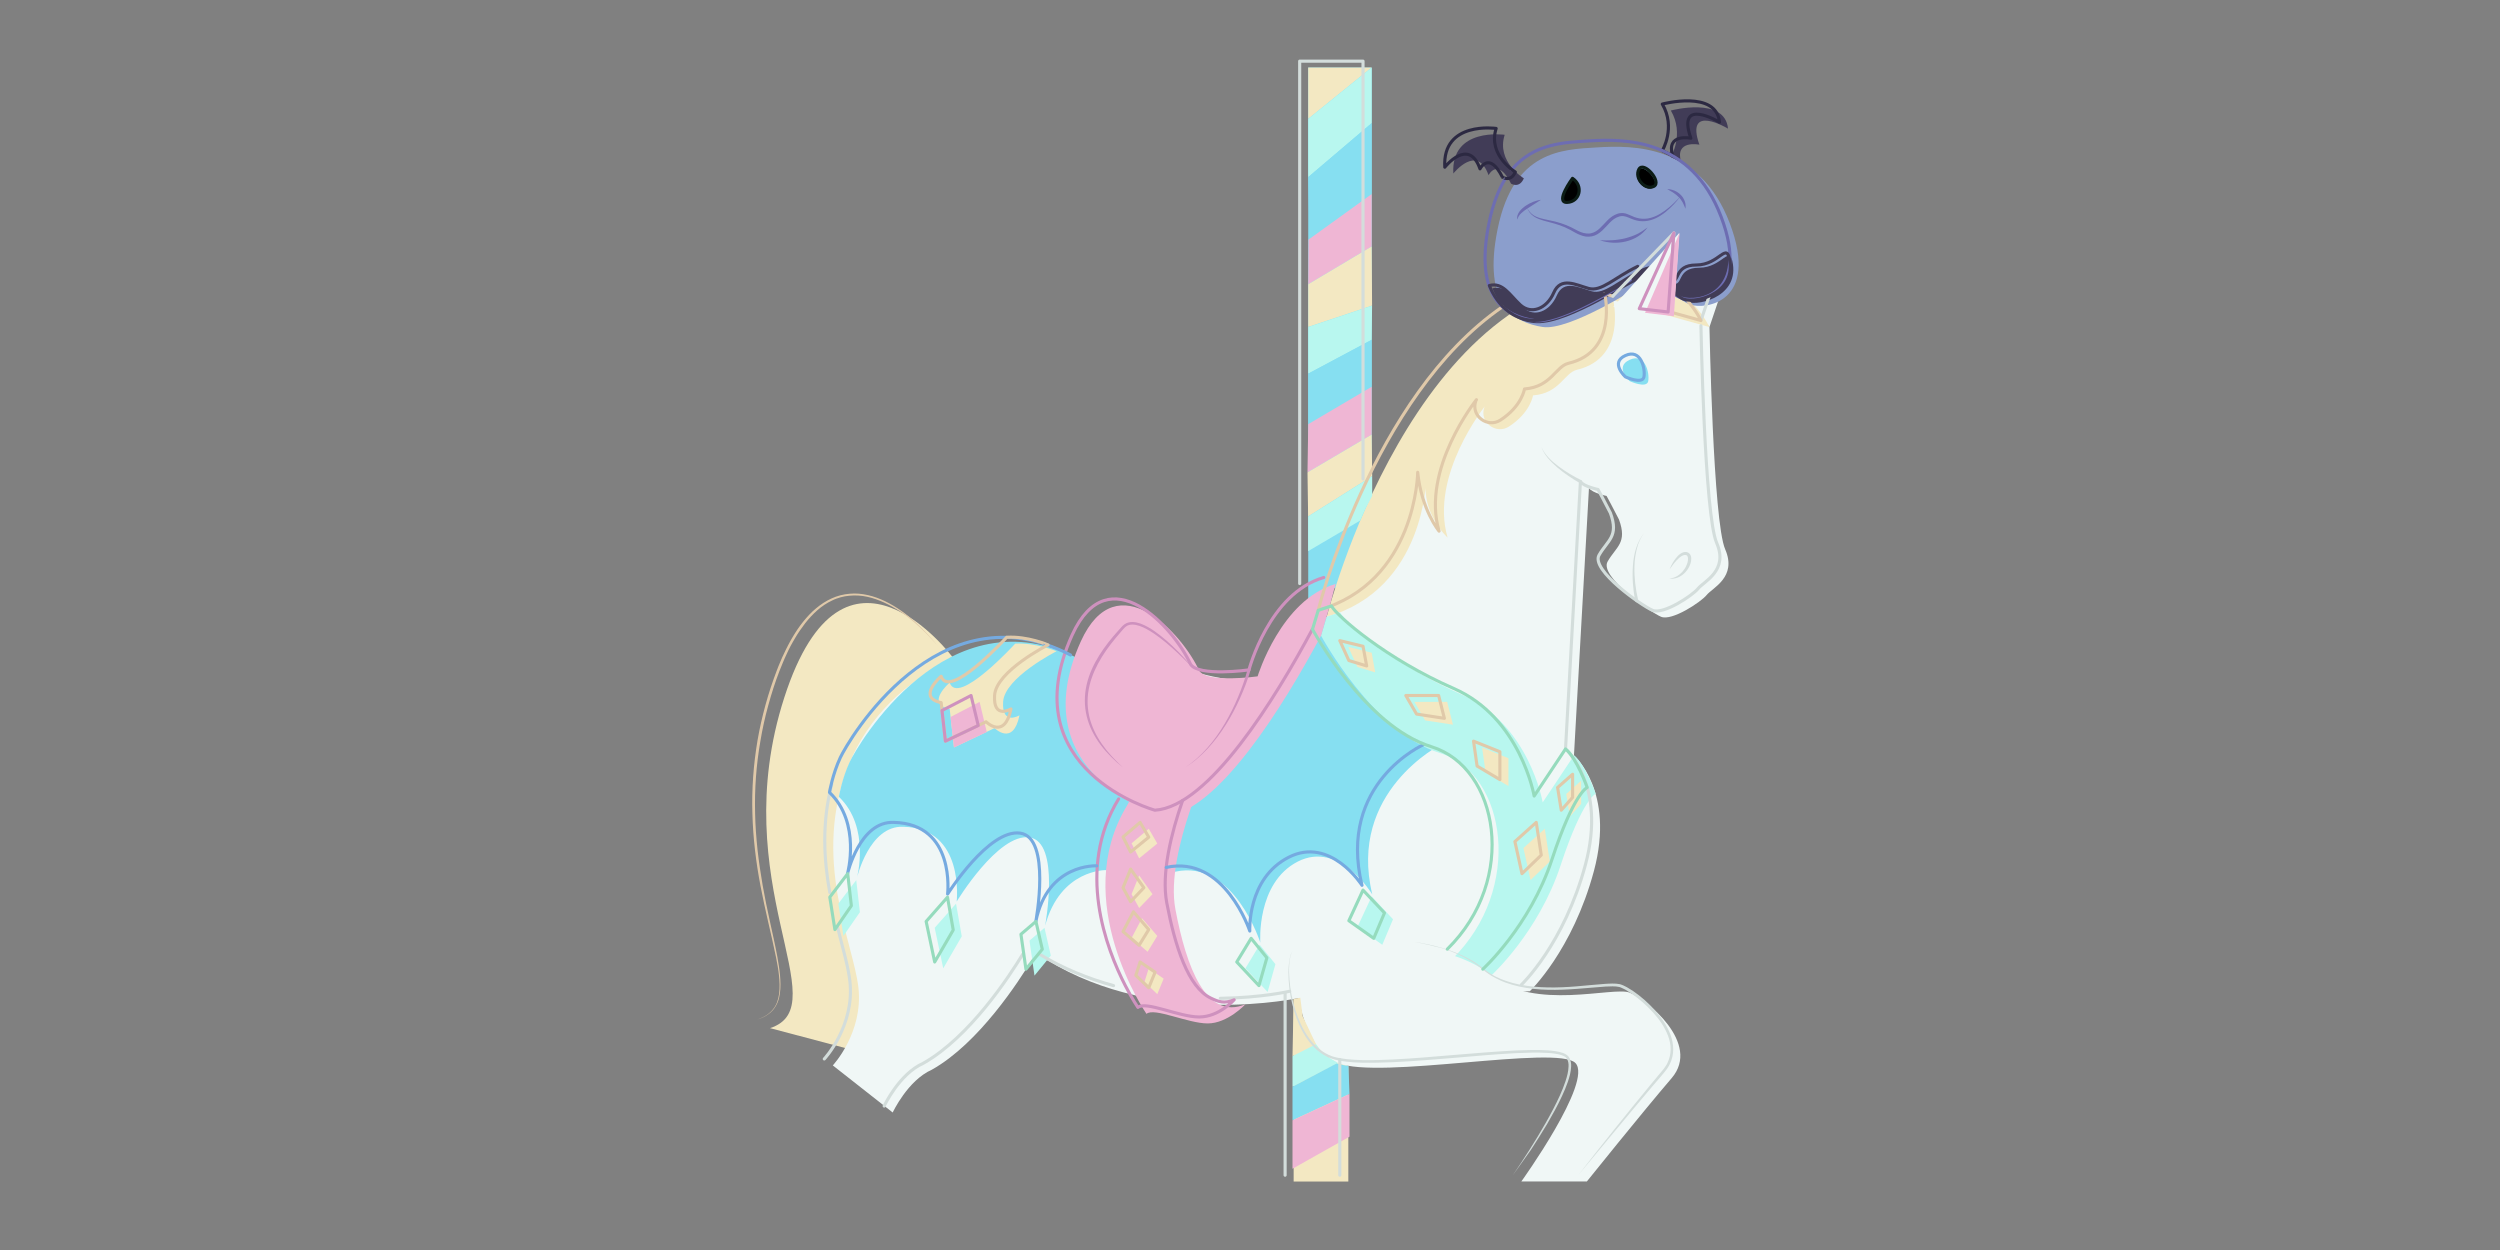 <?xml version="1.0" encoding="utf-8"?>
<!-- Generator: Adobe Illustrator 21.1.0, SVG Export Plug-In . SVG Version: 6.00 Build 0)  -->
<svg version="1.0" id="Layer_6" xmlns="http://www.w3.org/2000/svg" xmlns:xlink="http://www.w3.org/1999/xlink" x="0px" y="0px"
	 viewBox="0 0 2400 1200" style="enable-background:new 0 0 2400 1200;" xml:space="preserve">
<rect x="0" y="0" width="2400" height="1200" fill="#808080" stroke="none"/>
<style type="text/css">
	.st0{fill:#F3E8C2;}
	.st1{fill:#F0F7F6;}
	.st2{fill:#86DFF1;}
	.st3{fill:#B8F7EF;}
	.st4{fill:#EFB6D4;}
	.st5{fill:#8B9ECC;}
	.st6{fill:#413C57;}
	.st7{fill:none;stroke:#D3DDDB;stroke-width:3;stroke-linecap:round;stroke-linejoin:round;stroke-miterlimit:10;}
	.st8{fill:none;stroke:#E0C9A9;stroke-width:3;stroke-linecap:round;stroke-linejoin:round;stroke-miterlimit:10;}
	.st9{fill:#D3DDDB;}
	.st10{fill:none;stroke:#CE91BE;stroke-width:3;stroke-linecap:round;stroke-linejoin:round;stroke-miterlimit:10;}
	.st11{fill:none;stroke:#75AAE0;stroke-width:3;stroke-linecap:round;stroke-linejoin:round;stroke-miterlimit:10;}
	.st12{fill:none;stroke:#95DBBD;stroke-width:3;stroke-linecap:round;stroke-linejoin:round;stroke-miterlimit:10;}
	.st13{fill:none;stroke:#2C2942;stroke-width:3;stroke-linecap:round;stroke-linejoin:round;stroke-miterlimit:10;}
	.st14{fill:none;stroke:#6D6DB2;stroke-width:3;stroke-linecap:round;stroke-linejoin:round;stroke-miterlimit:10;}
	.st15{fill:#6D6DB2;}
	.st16{fill:none;stroke:#0C1C15;stroke-width:3;stroke-linecap:round;stroke-linejoin:round;stroke-miterlimit:10;}
	.st17{fill:none;stroke:#413C57;stroke-width:3;stroke-linecap:round;stroke-linejoin:round;stroke-miterlimit:10;}
	.st18{fill:#CE91BE;}
	.st19{fill:#E0C9A9;}
</style>
<path class="st0" d="M914.5,630.9c0,0-104.2-139.6-161.6,38.8c-57.5,178.4,52,296.1-13.7,317.3l80.1,21.2"/>
<polygon class="st1" points="1615.1,282.2 1661.6,253 1641.1,313.9 "/>
<path class="st1" d="M1641.1,313.9c0,0,3.4,186.8,15.1,213.5c11.6,26.7-12.3,36.9-17.8,43.8c-5.5,6.8-33.5,25.3-43.8,20.9
	c-10.3-4.4-59.5-38.7-51.3-53c8.2-14.4,19.2-17.8,10.9-40.4c-5.5-10.9-11.9-22.6-11.9-22.6s-13.5-2.7-16.9-7.5l-14.4,256.6
	c0,0,39.7,34.2,19.2,110.8c-20.5,76.6-61.6,115.6-61.6,115.6l-220.3,6.2c0,0-135.1,30.1-243-36.1c-3.6-2.2-7.3-4.6-10.8-7
	c0,0-1.3,2.4-3.8,6.5c-12,19.9-50.7,80.2-96.1,105.7c-23.3,10.3-37.6,41.1-37.6,41.1l-57.5-45.2c0,0,29.4-31.5,24.6-74.6
	c-4.8-43.1-45.8-124.5-8.9-214.9c36.9-90.3,146.4-138.9,221-98.5c25.7,13.9,61.9,13.2,98.3,6.2c0,0,52.9,19.7,79.6,8.5
	c22.7-9.4,59.6-57.5,59.6-57.5l115.6-189.2l112.9-107.4l46.5-7.2l79.9,7.2L1641.1,313.9z"/>
<polygon class="st2" points="1255.9,64.8 1255.9,577.3 1294.4,558.1 1316.8,499.3 1316.8,64.8 "/>
<path class="st0" d="M1273.7,592.1c0,0,83.1-331.5,295.6-328.4c50.3,4.1,71.8,50.3,71.8,50.3l-92.4-25.7c0,0,13.3,55.4-34.9,66.7
	c-12.3,3.1-16.4,22.6-42.1,24.6c0,0-2.4,16.5-23.1,29.9c-12.3,7.9-28.3-3.9-23.8-17.9c0.2-0.7,0.5-1.3,0.8-1.7
	c0,0-53.4,66.7-35.9,126.2c0,0-25.7-23.6-20.5-56.5C1369.1,459.6,1368.1,565.4,1273.7,592.1z"/>
<polygon class="st0" points="1241.9,959 1241.9,1134.3 1294.4,1134.3 1294.4,1023.3 1274.5,1014.6 1258.2,994.9 "/>
<path class="st2" d="M1383.1,714.9c0,0-89.6,45.2-65.7,143.7c0,0-31.4-52-71.5-31.5c-40.1,20.5-36,77.8-36,77.8
	s-25.6-80.3-81.5-68.1l-66.6-1.5c0,0-43.8-1-58.5,53.4c0,0,15.1-80.7-15.1-84.8c-30.1-4.1-69.8,61.6-69.8,61.6s8.2-70.5-51.3-71.8
	c-32.8-1.4-44.5,49.3-44.5,49.3s13.4-48.8-17.3-78.1c0,0,3-17.6,10.4-33.4c7.4-15.8,93.7-164.9,221-98.5l95.1,39.7l73-16.6
	l33.7-20.3l34.9-43.4L1383.1,714.9z"/>
<path class="st3" d="M1511.1,725.1l-30.1,45.2c0,0-13-75.3-77.3-103.3c-64.3-28.1-112.2-69.4-117.3-79.2l-12.7,4.2l-5.5,18.2
	c0,0,50,93,114.3,112.8c64.3,19.8,80.1,130.7,11.6,197.7l37.6,15.7c0,0,45.2-41.1,66.4-105.4c21.2-64.3,33.8-69,33.8-69
	S1522,734,1511.1,725.1z"/>
<path class="st4" d="M1195.6,964.1c0,0-17,18.4-36.2,18.4c-19.2,0-51.3-15.6-58.8-9.2c0,0-74.6-108.5-18.5-200.2l26.7-50h56.1
	c0,0-47,94.4-36.5,149.9S1157.8,979.9,1195.6,964.1z"/>
<path class="st1" d="M1307.9,907.8c2.1-1.4,82.8-5.5,123.8,28.7c41.1,34.2,117,10.3,132.7,16.4c15.7,6.2,69.1,48.6,40.4,82.1
	c-28.7,33.5-81.4,99.2-81.4,99.2h-62.9c0,0,69-96,51.9-113.7c-17.1-17.7-188.9,16.3-227.9,0s-45.2-91.6-34.9-102.5
	C1260,907.1,1307.9,907.8,1307.9,907.8z"/>
<path class="st4" d="M1277.7,577.6l-9.5,32.6C1233,675.9,1169,780.7,1117,784c0,0-138.2-38.3-79.4-168.3
	c34.9-76.6,97.8-6.8,113.6,28.1c7.5,12.3,56.1,5.5,56.1,5.5s22.3-73.5,74.8-88.7C1282.1,560.5,1277.7,577.5,1277.7,577.6z"/>
<path class="st2" d="M1564.5,365.9c0,0,16.4,7.5,17.8,0c1.4-7.5-2.7-27.4-17.8-20.5C1549.4,352.2,1564.5,365.9,1564.5,365.9z"/>
<path class="st0" d="M974.6,617.9c0,0-55.4,60.7-62.9,37.4c0,0-23.9,20.5,0,25.3l4.1,36.9l39-18.5c0,0,17.8,17.8,23.9-12.3
	c0,0-17.1,10.3-15.7-13s51.3-48.5,51.3-48.5S994.6,616.8,974.6,617.9z"/>
<polygon class="st4" points="947.3,702.7 940.4,673.8 912.5,688.3 915.8,717.6 "/>
<polygon class="st3" points="1316.8,860.6 1337.3,882.5 1327,907 1303.1,890 "/>
<polygon class="st3" points="1209.3,906.9 1224.4,925.6 1216.9,952.3 1195.6,929.6 "/>
<polygon class="st3" points="1002.7,890.7 1008.8,917.4 993.1,936.6 988.3,903 "/>
<polygon class="st3" points="917.8,867.5 923.3,898.9 905.5,929.6 897.3,890.7 "/>
<polygon class="st3" points="822,844.9 825.5,875.7 809.7,898.5 804.8,867.5 "/>
<polygon class="st0" points="1483,795.6 1462.5,814.1 1469.3,844.9 1487.8,827.1 "/>
<polygon class="st0" points="1448.1,754.6 1448.1,727.9 1422.8,717.6 1426.2,741.6 "/>
<polygon class="st0" points="1394.8,695.7 1389.3,673.8 1357.8,673.8 1368.1,691.6 "/>
<polygon class="st0" points="1320.2,645.5 1316.8,626.6 1294.4,621.1 1303.1,640.3 "/>
<polygon class="st0" points="1507,784 1517.9,771.7 1517.9,749.5 1503.6,762.2 "/>
<polygon class="st0" points="1093.6,824 1086.3,809.6 1102.8,795.6 1111,809.8 "/>
<polygon class="st0" points="1086.3,858.4 1093.6,840.4 1106.4,858.4 1093.6,871.7 "/>
<polygon class="st0" points="1086.3,900.5 1096.3,881.5 1111,898.5 1101.7,913.7 "/>
<polygon class="st0" points="1102.8,929.6 1117.1,939.5 1111,954.4 1098.7,942.6 "/>
<polygon class="st0" points="1316.8,64.8 1255.9,114.1 1255.9,64.8 "/>
<polygon class="st3" points="1316.8,118.2 1255.9,170 1255.9,114.1 1316.8,64.8 "/>
<polygon class="st2" points="1255.9,170 1257.2,230 1316.8,186.3 1316.8,118.2 "/>
<polygon class="st4" points="1256.2,230 1316.8,186.3 1316.8,236.6 1255.9,272.9 "/>
<polygon class="st0" points="1255.9,272.9 1255.9,313.9 1317.2,293.4 1316.8,236.6 "/>
<polygon class="st3" points="1255.9,313.9 1317.2,293.4 1316.8,326.2 1255.9,358.7 "/>
<polygon class="st2" points="1255.9,358.7 1255.9,407.2 1316.8,371.3 1316.8,326.2 "/>
<polygon class="st4" points="1255.9,407.2 1255.2,453.5 1316.8,417.2 1316.8,371.3 "/>
<polygon class="st0" points="1255.2,453.5 1316.8,417.2 1317.3,457.1 1255.8,495.8 "/>
<polygon class="st3" points="1317.3,457.1 1317.3,476.1 1311,487.9 1305.8,499.7 1255.8,529.1 1255.8,495.8 "/>
<polygon class="st0" points="1241.9,959 1248.3,957.8 1250.5,975.4 1263.3,1002.4 1240.8,1013.9 "/>
<polygon class="st3" points="1240.8,1013.9 1263.3,1002.4 1270,1011.8 1284.6,1020.6 1240.8,1043.3 "/>
<polygon class="st2" points="1240.8,1043.3 1283,1021 1291.2,1022.8 1294.5,1023.3 1295.5,1050.2 1240.8,1075.5 "/>
<polygon class="st4" points="1240.8,1075.5 1295.5,1050.2 1295.5,1091.2 1240.8,1122 "/>
<path class="st5" d="M1573.3,274.9c0,0-66.7,43.1-92.4,39s-58.5-19.5-43.1-94.4s61.6-76,95.5-78c33.9-2.1,98.5-3.1,127.3,72.9
	s-23.6,83.1-38,78C1608.2,287.2,1592,263.6,1573.3,274.9z"/>
<path d="M1509.6,171.2c0,0-17.4,23.6-5.1,23.1C1516.8,193.8,1520.4,178.4,1509.6,171.2z"/>
<path d="M1572.7,163.8c4.6-8.6,22.6,12.3,14.4,16.4S1568.1,172.5,1572.7,163.8z"/>
<path class="st6" d="M1604,150.8c0,0,13.3-22.1,0-44.7c0,0,51.9-13.9,54.9,17.4c0,0-41.6-25.1-27.5,15.4c0,0-24-5.1-17.5,16.9
	L1604,150.8z"/>
<path class="st6" d="M1462.9,171.2c0,0-26.7-15.9-18.4-41.8c0,0-51.8-7.5-49.3,37.2c0,0,23-29.2,33.8,1.6c0,0,8.8-17.6,21.6,8.1
	C1450.6,176.3,1458.6,181.3,1462.9,171.2z"/>
<path class="st6" d="M1663.6,253.6c-3-20.2-9.7,3.4-32.3,3.4c-22.6,0-14.7,18.5-25.8,15.1c-11.1-3.4-7.9-24.6-30.4-13.7
	c-22.5,10.9-34.8,24.6-47.1,21.2c-12.3-3.4-26.7-11.6-33.5,4.1c-6.8,15.7-21.9,21.2-32.2,11.6c-10.3-9.6-16.8-21.9-29.6-18.5
	c0,0,11.1,32.8,43,33.5c31.8,0.7,92.3-41.8,99.5-41.7c7.2,0.1,15.8,1.4,42.2,20.2C1626.2,295.3,1668.6,286.5,1663.6,253.6z"/>
<polygon class="st1" points="1548.7,294.4 1612.1,223.6 1606.6,301.6 "/>
<line class="st7" x1="1640.8" y1="284.3" x2="1632.9" y2="307.7"/>
<path class="st8" d="M1620.2,288.9c8.7,10.2,12.7,18.8,12.7,18.8l-31.3-8.7"/>
<path class="st8" d="M1548.3,284.3l-7.8-2.2c0,0,13.3,55.4-34.9,66.7c-12.3,3.1-16.4,22.6-42.1,24.6c0,0-2.4,16.5-23.1,29.9
	c-12.3,7.9-28.3-3.9-23.8-17.9c0.2-0.7,0.5-1.3,0.8-1.7c0,0-53.4,66.7-35.9,126.2c0,0-16.9-20.3-20.5-56.5c0,0-1,105.7-95.5,132.4
	c0,0,51.5-205.3,176.9-291.3"/>
<path class="st7" d="M1632.9,312.7c0,0,3.4,181.8,15.1,208.5c11.6,26.7-12.3,36.9-17.8,43.8c-5.5,6.8-33.5,25.3-43.8,20.9
	s-59.5-38.7-51.3-53c8.2-14.4,19.2-17.8,10.9-40.4c-5.5-10.9-11.9-22.6-11.9-22.6s-13.5-2.7-16.9-7.5L1502.9,719
	c0,0,39.7,34.2,19.2,110.8c-20.5,76.6-61.6,115.6-61.6,115.6"/>
<path class="st7" d="M796.6,856.8c-5.6-31-7.9-66.4,1.9-104"/>
<path class="st7" d="M791.3,1016.6c0,0,29.4-31.5,24.6-74.6c-1.5-13.8-6.8-31.6-12-52.4"/>
<path class="st7" d="M981.8,916.1c-12.7,21-50.9,79.5-95.4,104.6c-23.3,10.3-37.6,41.1-37.6,41.1"/>
<path class="st7" d="M1069,946.2c-24.1-6.6-48.6-16.4-71.8-30.6"/>
<path class="st7" d="M1238.1,951.6c0,0-26,6.2-66.6,6.8"/>
<g>
	<path class="st9" d="M1452.3,1128.2c11.1-16.4,21.8-33,31.6-50.3c4.9-8.6,9.5-17.3,13.6-26.3c2-4.5,3.9-9.1,5.4-13.7
		c1.5-4.6,2.8-9.4,2.9-14.2c0.1-1.2,0-2.3-0.2-3.5c-0.2-1.1-0.5-2.2-1-3.2c-0.5-0.9-1.2-1.8-2-2.4c-0.9-0.6-1.9-1.1-3-1.5
		c-2.2-0.8-4.6-1.3-7-1.6c-2.4-0.4-4.8-0.6-7.3-0.7c-9.8-0.6-19.7-0.2-29.5,0.2c-19.7,1-39.5,2.8-59.2,4.5
		c-19.7,1.6-39.5,3.3-59.3,4.2c-9.9,0.4-19.8,0.7-29.8,0.5c-5-0.1-10-0.4-14.9-1c-5-0.6-9.9-1.4-14.8-3.1c-4.8-1.8-9.2-4.5-13-7.7
		c-3.9-3.3-7.2-7.1-10.1-11.2c-5.7-8.3-9.7-17.6-12.5-27.1c-2.8-9.6-4.5-19.4-5.1-29.3c-0.3-5-0.3-9.9,0.2-14.9
		c0.2-2.5,0.7-4.9,1.2-7.3c0.6-2.4,1.5-4.8,3.1-6.7c-1.6,1.9-2.3,4.4-2.9,6.7c-0.5,2.4-0.9,4.9-1,7.3c-0.4,4.9-0.2,9.9,0.2,14.8
		c0.8,9.8,2.8,19.6,5.7,29c3,9.4,7,18.4,12.7,26.4c2.8,4,6.1,7.6,9.9,10.7c3.7,3.1,8,5.5,12.5,7.2c4.6,1.5,9.4,2.2,14.3,2.8
		c4.9,0.5,9.8,0.8,14.7,0.9c9.9,0.2,19.7-0.1,29.6-0.6c19.7-1,39.5-2.7,59.2-4.4c19.7-1.6,39.5-3.3,59.3-4.3
		c9.9-0.4,19.9-0.7,29.8-0.1c2.5,0.2,5,0.4,7.5,0.8c2.5,0.4,5,0.9,7.5,1.8l0.9,0.4l0.9,0.4c0.6,0.3,1.2,0.7,1.8,1.1
		c1.2,0.9,2.1,2,2.7,3.3c0.6,1.3,1,2.6,1.2,3.9c0.2,1.3,0.3,2.6,0.2,3.9c-0.2,5.2-1.6,10-3.2,14.8c-1.6,4.7-3.6,9.3-5.7,13.8
		c-4.2,9-9,17.7-14,26.3c-5.1,8.5-10.4,16.9-15.8,25.2C1463.8,1112,1458.2,1120.2,1452.3,1128.2z"/>
</g>
<g>
	<path class="st9" d="M1357.8,904.2c4.5,0.7,9.1,1.5,13.6,2.5c4.5,1,9,2.1,13.4,3.4c8.8,2.7,17.5,6,25.6,10.5
		c4.1,2.2,8,4.8,11.6,7.6c1.8,1.4,3.6,2.8,5.5,4.2c0.9,0.7,1.9,1.3,2.8,1.9c1,0.6,1.9,1.2,2.9,1.8l3,1.6l3.1,1.4l1.5,0.7l1.6,0.6
		c1.1,0.4,2.1,0.8,3.2,1.2c4.3,1.5,8.7,2.7,13.2,3.6c17.9,3.5,36.4,3.2,54.6,1.7c9.2-0.7,18.3-1.8,27.5-2.4c2.3-0.2,4.6-0.2,7-0.3
		c2.4,0,4.7,0.1,7.2,0.6c0.6,0.2,1.3,0.4,1.8,0.6c0.6,0.2,1.1,0.5,1.7,0.7l1.6,0.8l1.6,0.8c2.1,1.2,4,2.4,6,3.7
		c7.7,5.3,14.7,11.5,20.9,18.4c6.2,6.9,11.7,14.7,15,23.6c1.6,4.4,2.6,9.2,2.6,14c0,4.8-1.1,9.6-3.2,13.9l-0.8,1.6
		c-0.3,0.5-0.6,1-0.9,1.5c-0.6,1-1.2,2-2,2.9c-0.7,0.9-1.4,1.9-2.2,2.8l-2.2,2.6l-9,10.5c-11.9,14-23.7,28.2-35.4,42.3l-35.3,42.4
		c11.3-14.6,22.7-29,34.2-43.4c11.5-14.4,23.1-28.7,34.8-42.9l8.8-10.6l2.2-2.6c0.8-0.9,1.4-1.8,2.1-2.6c0.7-0.9,1.3-1.8,1.9-2.8
		c0.3-0.5,0.6-0.9,0.9-1.4l0.7-1.5c1.9-4,2.9-8.4,2.9-12.8c0-4.4-0.9-8.8-2.5-13c-3.2-8.4-8.5-15.9-14.6-22.6
		c-6.1-6.7-13-12.7-20.5-17.9c-1.9-1.3-3.8-2.5-5.7-3.6l-1.5-0.8l-1.5-0.7c-0.5-0.2-1-0.4-1.5-0.7c-0.5-0.2-1-0.3-1.4-0.5
		c-4.1-0.9-8.8-0.6-13.3-0.4c-9.1,0.6-18.3,1.6-27.5,2.2c-9.2,0.7-18.4,1.1-27.7,0.9c-9.3-0.2-18.5-1.1-27.6-3.1
		c-4.5-1-9-2.3-13.4-3.9c-1.1-0.4-2.2-0.9-3.2-1.3l-1.6-0.7l-1.6-0.8l-3.1-1.5l-3-1.7c-1-0.5-2-1.2-3-1.9c-1-0.7-2-1.3-2.9-2
		c-1.8-1.4-3.7-2.9-5.4-4.3c-3.6-2.8-7.4-5.4-11.3-7.6c-7.9-4.6-16.4-8.1-25.1-11C1375.8,908.1,1366.8,905.9,1357.8,904.2z"/>
</g>
<path class="st10" d="M1135.3,768.5c-10.8,31-20.6,69.8-15.2,98.3c7.9,41.6,20.5,81,42.3,91.4c7.2,3.5,13,5.6,22.4,1.6
	c0,0-14.5,16.5-33.6,16.5c-19.2,0-51.3-15.6-58.8-9.2c0,0-5.3-7.7-12-20.7c-18.5-35.9-47.7-112.2-6.5-179.5"/>
<path class="st10" d="M1259.9,604.1c-35.2,65.7-99.2,170.4-151.2,173.7c0,0-138.2-38.3-79.4-168.3c34.9-76.6,97.8-6.8,113.6,28.1
	c7.5,12.3,56.1,5.5,56.1,5.5s19.2-73.5,71.8-88.7"/>
<polyline class="st7" points="1308.5,459.8 1308.5,58.7 1247.7,58.7 1247.7,560.2 "/>
<line class="st7" x1="1286.2" y1="1128.2" x2="1286.2" y2="1017.1"/>
<line class="st7" x1="1233.7" y1="952.9" x2="1233.7" y2="1128.2"/>
<path class="st11" d="M1052.9,831.2c0,0-47.2-2.7-58.5,53.4c0,0,15.1-80.7-15.1-84.8c-30.1-4.1-69.6,58.5-69.6,58.5
	s8-67.4-51.6-68.8c-32.8-1.4-44.5,49.3-44.5,49.3s13.4-48.8-17.3-78.1c0,0,3-17.6,10.4-33.4c7.4-15.8,93.7-164.9,221-98.5"/>
<path class="st11" d="M1366.9,714.7c0,0-83.3,36.7-59.4,135.2c0,0-30.3-47.5-70.4-26.9c-40.1,20.5-37.3,70.8-37.3,70.8
	s-24.2-73.3-80.2-61.1"/>
<path class="st12" d="M1423.5,930.4c0,0,45.2-41.1,66.4-105.4s33.8-69,33.8-69s-9.9-28.2-20.8-37l-30.1,45.2c0,0-13-75.3-77.3-103.3
	s-112.2-69.4-117.3-79.2l-12.7,4.2l-5.5,18.2c0,0,50,93,114.3,112.8c64.3,19.8,83.5,127.2,15.1,194.3"/>
<path class="st11" d="M1560.4,361.8c0,0,16.4,7.5,17.8,0c1.4-7.5-2.7-27.4-17.8-20.5C1545.3,348.1,1560.4,361.8,1560.4,361.8z"/>
<g>
	<path class="st9" d="M1602.8,546.5c0.9-2.3,2-4.6,3.3-6.7c1.3-2.1,2.8-4.2,4.6-6.1c0.9-0.9,1.9-1.8,3.1-2.5
		c1.2-0.7,2.6-1.3,4.2-1.3c0.8,0,1.6,0.1,2.4,0.5c0.8,0.4,1.5,1,2,1.7c1,1.4,1.2,3,1.2,4.4c0,2.8-0.9,5.4-2.1,7.8
		c-0.6,1.2-1.3,2.3-2.1,3.3c-0.8,1.1-1.7,2-2.6,2.9c-0.9,0.9-2,1.7-3.1,2.4c-1.1,0.7-2.3,1.3-3.5,1.7c-2.4,0.9-5,1.2-7.5,0.9
		c2.5-0.4,4.8-1,6.9-2.2c2.1-1.1,3.9-2.7,5.5-4.4c1.5-1.8,2.9-3.7,3.8-5.9c1-2.1,1.6-4.4,1.6-6.5c0-1-0.2-2.1-0.6-2.7
		c-0.2-0.4-0.5-0.5-0.8-0.7c-0.3-0.1-0.8-0.3-1.2-0.3c-0.9-0.1-1.9,0.3-2.9,0.7c-1,0.5-1.9,1.2-2.8,1.9c-1.8,1.5-3.4,3.3-5,5.2
		C1605.7,542.5,1604.2,544.5,1602.8,546.5z"/>
</g>
<g>
	<path class="st9" d="M1569.8,577c-1.1-5.6-1.8-11.2-2.2-16.9c-0.4-5.6-0.4-11.3,0-17c0.2-2.8,0.5-5.6,1-8.4c0.5-2.8,1.1-5.5,2-8.2
		c1.7-5.4,4.2-10.6,7.8-14.9c-3.4,4.5-5.7,9.7-7,15.1c-0.7,2.7-1.2,5.4-1.6,8.2c-0.4,2.8-0.6,5.5-0.7,8.3
		c-0.2,5.6,0.1,11.1,0.7,16.7c0.6,5.5,1.6,11.1,2.9,16.4l0,0c0.2,0.8-0.3,1.6-1.1,1.8C1570.9,578.4,1570,577.9,1569.8,577
		C1569.8,577.1,1569.8,577,1569.8,577z"/>
</g>
<path class="st8" d="M966.4,611.8c0,0-55.4,60.7-62.9,37.4c0,0-23.9,20.5,0,25.3l4.1,36.9l39-18.5c0,0,17.8,17.8,23.9-12.3
	c0,0-17.1,10.3-15.7-13c1.4-23.3,51.3-48.5,51.3-48.5S986.4,610.6,966.4,611.8z"/>
<polygon class="st10" points="939.1,696.5 932.2,667.7 904.3,682.1 907.6,711.5 "/>
<polygon class="st12" points="1201.1,900.8 1216.2,919.5 1208.6,946.2 1187.3,923.5 "/>
<polygon class="st12" points="994.5,884.6 1000.6,911.3 984.9,930.4 980.1,896.9 "/>
<polygon class="st12" points="1308.5,854.5 1329.1,876.4 1318.8,900.8 1294.9,883.9 "/>
<polygon class="st12" points="909.6,861.3 915.1,892.8 897.3,923.5 889.1,884.6 "/>
<polygon class="st12" points="813.8,838.7 817.3,869.5 801.5,892.4 796.6,861.3 "/>
<polygon class="st8" points="1474.8,789.5 1454.3,807.9 1461.1,838.7 1479.6,820.9 "/>
<polygon class="st8" points="1439.9,748.4 1439.9,721.7 1414.6,711.5 1418,735.4 "/>
<polygon class="st8" points="1386.6,689.6 1381.1,667.7 1349.6,667.7 1359.9,685.5 "/>
<polygon class="st8" points="1312,639.3 1308.5,620.4 1286.2,615 1294.9,634.1 "/>
<polygon class="st8" points="1498.8,777.8 1509.7,765.5 1509.7,743.3 1495.3,756 "/>
<polygon class="st8" points="1085.4,817.9 1078.1,803.5 1094.5,789.5 1102.8,803.7 "/>
<polygon class="st8" points="1078.1,852.2 1085.4,834.3 1098.1,852.2 1085.4,865.6 "/>
<polygon class="st8" points="1078.1,894.3 1088.1,875.3 1102.8,892.4 1093.5,907.5 "/>
<polygon class="st8" points="1094.5,923.5 1108.9,933.3 1102.8,948.2 1090.4,936.4 "/>
<g>
	<path class="st9" d="M1516.6,463.7c-3.8-2.1-7.4-4.4-11-6.9c-3.6-2.4-7-5-10.3-7.8c-3.3-2.8-6.4-5.8-9.2-9.1
		c-2.7-3.3-5.2-7-6.4-11.1c1.5,4,4.1,7.5,7,10.6c2.9,3.1,6.2,5.9,9.6,8.4c3.4,2.5,6.9,4.9,10.6,7.1c3.6,2.2,7.4,4.3,11.2,6.1l0,0
		c0.7,0.4,1.1,1.3,0.7,2C1518.3,463.8,1517.4,464.1,1516.6,463.7C1516.6,463.8,1516.6,463.7,1516.6,463.7z"/>
</g>
<path class="st13" d="M1595.8,144.6c0,0,13.3-22.1,0-44.7c0,0,51.9-13.9,54.9,17.4c0,0-41.6-25.1-27.5,15.4c0,0-24-5.1-17.5,16.9
	L1595.8,144.6z"/>
<path class="st14" d="M1451.4,162.8c20.9-25.1,50.2-26.1,73.6-27.5c33.9-2.1,98.5-3.1,127.3,72.9s-23.6,83.1-38,78
	c-3.6-1.3-7.3-3.7-11.1-6.5"/>
<path class="st14" d="M1565.1,268.7c0,0-66.7,43.1-92.4,39c-25.7-4.1-58.5-19.5-43.1-94.4c3.7-17.8,9.1-31.5,15.6-41.9"/>
<g>
	<path class="st15" d="M1613.8,187.7c-2.1,2.9-4.4,5.7-6.8,8.3c-2.5,2.6-5.1,5.1-7.9,7.4c-2.8,2.3-5.9,4.3-9.1,5.9
		c-3.3,1.6-6.9,2.7-10.6,3c-0.9,0.1-1.9,0.1-2.8,0.1c-0.9,0-1.9-0.1-2.8-0.2c-1.9-0.3-3.7-0.7-5.4-1.3c-3.5-1.2-6.7-3.1-9.8-3.4
		c-0.4-0.1-0.8-0.1-1.2-0.1c-0.4,0-0.8,0-1.2,0.1l-1.2,0.2l-1.2,0.4c-1.5,0.5-3,1.2-4.4,2.2c-2.7,1.9-5.1,4.6-7.5,7.2
		c-2.4,2.6-5,5.3-8.3,7.3c-1.6,1-3.5,1.7-5.4,2.1c-1.9,0.4-3.9,0.4-5.8,0.2c-1.9-0.3-3.7-0.8-5.5-1.5c-1.7-0.7-3.4-1.5-5-2.4
		c-3.1-1.8-6.1-3.5-9.4-4.9c-6.4-2.9-13.3-4.5-20.3-6.4c-3.4-1-7-2.2-10-4.3c-1.5-1.1-2.8-2.3-3.9-3.8c-1.1-1.5-1.9-3.1-2.5-4.8
		c1.5,3.2,3.8,6.1,6.8,7.9c3,1.8,6.4,2.7,9.9,3.5c3.5,0.8,7,1.5,10.5,2.3c3.5,0.9,7,2,10.3,3.3c1.7,0.7,3.3,1.4,5,2.2
		c1.6,0.8,3.3,1.7,4.8,2.5c1.5,0.9,3.1,1.5,4.7,2.2c1.6,0.6,3.2,1,4.9,1.2c1.6,0.2,3.3,0.2,4.8-0.2c1.6-0.3,3.1-1,4.5-1.8
		c2.8-1.7,5.2-4.2,7.6-6.8c2.4-2.6,4.9-5.4,8-7.5c1.6-1.1,3.3-1.9,5.2-2.6l1.4-0.4c0.5-0.1,1-0.1,1.5-0.2c0.5-0.1,1-0.1,1.5-0.1
		c0.5,0,1,0,1.5,0.1c2,0.2,3.8,1,5.5,1.7c1.7,0.7,3.3,1.5,4.9,2.1c1.6,0.6,3.3,1,4.9,1.3c0.8,0.1,1.7,0.2,2.5,0.3c0.9,0,1.7,0,2.6,0
		c3.5-0.1,6.8-1.1,10-2.4c3.2-1.4,6.2-3.2,9.1-5.3C1604,198.1,1609.1,193.1,1613.8,187.7z"/>
</g>
<g>
	<path class="st15" d="M1600.5,181.5c2.4,0,4.7,0.6,7,1.5c2.2,1,4.3,2.3,6,4.1c1.8,1.7,3.1,3.9,3.9,6.2c0.9,2.3,0.9,4.8,0.6,7.1
		c-0.9-2.2-1.6-4.3-2.7-6.2c-1.1-1.9-2.3-3.6-3.9-5.1c-1.5-1.5-3.2-2.9-5-4.1C1604.5,183.8,1602.5,182.7,1600.5,181.5z"/>
</g>
<g>
	<path class="st15" d="M1479.4,191.8c-2.2,1.5-4.4,2.8-6.6,4.2c-2.2,1.3-4.3,2.7-6.4,4.1c-2.1,1.4-4.1,2.8-5.9,4.5
		c-1.8,1.7-3.3,3.6-3.7,6.2c-0.5-1.3-0.4-2.7,0-4.1c0.4-1.3,1.1-2.6,1.9-3.7c1.7-2.2,3.8-4,6-5.5c2.2-1.5,4.6-2.7,7-3.7
		C1474.2,192.9,1476.7,192.1,1479.4,191.8z"/>
</g>
<path class="st16" d="M1509.6,171.2c0,0-17.4,23.6-5.1,23.1C1516.8,193.8,1520.4,178.4,1509.6,171.2z"/>
<path class="st16" d="M1573.3,162.5c4.6-8.6,22.6,12.3,14.4,16.4S1568.7,171.2,1573.3,162.5z"/>
<path class="st13" d="M1454.7,165.1c0,0-26.7-15.9-18.4-41.8c0,0-51.8-7.5-49.3,37.2c0,0,23-29.2,33.8,1.6c0,0,8.8-17.6,21.6,8.1
	C1442.4,170.1,1450.4,175.2,1454.7,165.1z"/>
<path class="st17" d="M1572.2,255.7c-22.5,10.9-34.8,24.6-47.1,21.2c-12.3-3.4-26.7-11.6-33.5,4.1s-21.9,21.2-32.2,11.6
	c-10.3-9.6-16.8-21.9-29.6-18.5c0,0,11.1,32.8,43,33.5c23.9,0.5,63.8-23.3,85.4-35.2"/>
<path class="st17" d="M1603.5,278.8c3.2,2.1,6.8,4.5,10.8,7.4c9,6.5,51.3-2.2,46.4-35.2c-3-20.2-9.7,3.4-32.3,3.4
	c-22.6,0-14.7,18.5-25.8,15.1"/>
<polyline class="st7" points="1548.3,284.3 1606.9,223.6 1601.4,299.5 "/>
<polygon class="st4" points="1579.2,300.3 1612.4,223.5 1606.9,303.6 "/>
<polygon class="st10" points="1573.7,296.3 1606.9,223.6 1601.4,299.5 "/>
<g>
	<path class="st18" d="M1200.5,643.4c-2.7,9.3-6.2,18.2-10.1,26.9c-3.9,8.7-8.4,17.2-13.5,25.3c-5.1,8.1-10.8,15.8-17.3,22.8
		c-3.2,3.5-6.7,6.8-10.3,9.9c-3.6,3.1-7.5,5.9-11.5,8.5c3.9-2.7,7.7-5.6,11.3-8.8c3.5-3.2,6.9-6.5,10-10.1
		c6.3-7.1,11.7-14.9,16.6-23.1c4.8-8.2,9.1-16.7,12.7-25.4c3.7-8.7,6.9-17.7,9.3-26.8l0-0.1c0.2-0.8,1-1.3,1.8-1.1
		C1200.3,641.7,1200.7,642.6,1200.5,643.4C1200.5,643.4,1200.5,643.4,1200.5,643.4z"/>
</g>
<g>
	<path class="st18" d="M1146.6,643c-6.9-7.4-14-14.5-21.6-21.2c-7.5-6.6-15.4-13-24.1-17.8c-4.3-2.3-9-4.3-13.7-4.4
		c-2.3,0-4.6,0.5-6.3,1.9c-0.9,0.7-1.6,1.4-2.5,2.4l-2.5,2.9c-6.6,7.6-12.9,15.4-18.1,23.9c-5.2,8.5-9.5,17.6-11.8,27.2
		c-1.2,4.8-1.8,9.7-1.9,14.7c-0.1,4.9,0.5,9.9,1.5,14.7c2.2,9.7,6.6,18.8,12.3,27c5.7,8.3,12.7,15.6,20.1,22.4
		c-4-3.1-7.8-6.5-11.3-10.1c-3.6-3.6-7-7.4-10-11.4c-3.1-4.1-5.8-8.4-8.1-13c-2.3-4.6-4.1-9.4-5.3-14.4c-2.5-10-2.4-20.6-0.1-30.6
		c2.3-10,6.7-19.5,12.1-28.1c5.4-8.7,11.8-16.6,18.6-24.1l2.5-2.8c0.8-0.9,1.8-2,3-2.8c2.3-1.7,5.2-2.3,7.9-2.3
		c2.7,0.1,5.3,0.7,7.8,1.6c2.4,0.9,4.8,2.1,7,3.3c4.5,2.5,8.6,5.5,12.6,8.7c4,3.2,7.8,6.5,11.4,10c3.7,3.5,7.2,7.1,10.6,10.8
		C1140.1,635.3,1143.5,639.1,1146.6,643z"/>
</g>
<g>
	<path class="st15" d="M1535.9,230.6c4.1,0.3,8.2,0.2,12.3,0c2-0.2,4-0.3,6-0.7c2-0.3,4-0.6,5.9-1.1c3.9-1,7.7-2.3,11.3-4
		c3.6-1.8,7-4,10.3-6.5c-2.4,3.4-5.5,6.3-9.1,8.6c-3.6,2.3-7.6,3.9-11.7,4.9c-4.1,1-8.4,1.4-12.6,1.2
		C1544,232.7,1539.8,232.1,1535.9,230.6z"/>
</g>
<g>
	<path class="st19" d="M902.2,622.7c-3.6-4.6-7.5-8.9-11.6-13.1c-4.1-4.2-8.3-8.2-12.7-12c-8.8-7.6-18.5-14.2-29-19.1
		c-5.3-2.4-10.7-4.4-16.4-5.6c-5.6-1.2-11.4-1.6-17.1-1c-2.9,0.2-5.7,0.8-8.4,1.5c-2.7,0.8-5.5,1.7-8,3c-5.2,2.4-10,5.6-14.3,9.4
		c-4.3,3.8-8.2,8-11.8,12.6c-3.5,4.6-6.8,9.3-9.7,14.3c-0.8,1.2-1.5,2.5-2.2,3.8c-0.7,1.3-1.4,2.5-2.1,3.8c-1.3,2.6-2.7,5.2-3.8,7.8
		l-1.8,3.9l-1.7,4c-1.2,2.7-2.2,5.4-3.3,8.1c-4.2,10.8-7.7,21.9-10.8,33.2c-3.1,11.2-5.6,22.6-7.5,34c-4,22.9-5.7,46.2-5.1,69.5
		c0.2,11.6,1.1,23.2,2.3,34.8c1.3,11.6,3,23.1,5,34.6c2,11.5,4.4,22.9,6.9,34.3c2.5,11.4,5.1,22.8,7.2,34.3c1,5.8,2,11.5,2.5,17.4
		c0.5,5.8,0.7,11.7-0.1,17.6c-0.4,2.9-1.1,5.8-2.2,8.5c-1.1,2.7-2.7,5.3-4.6,7.5c-2,2.2-4.3,4-6.8,5.5c-2.5,1.5-5.3,2.5-8,3.4
		c2.7-1,5.4-2.1,7.9-3.6c2.5-1.5,4.7-3.4,6.6-5.6c1.9-2.2,3.4-4.7,4.4-7.4c1-2.7,1.6-5.5,2-8.4c0.7-5.8,0.4-11.6-0.2-17.4
		c-0.6-5.8-1.7-11.5-2.8-17.2c-2.3-11.4-5-22.8-7.6-34.2c-2.6-11.4-5.1-22.8-7.3-34.3c-4.4-23-7.2-46.3-7.8-69.7
		c-0.7-23.4,1-46.9,4.9-70c2-11.6,4.6-23,7.7-34.3c3.1-11.3,6.8-22.4,11-33.4c1.1-2.7,2.1-5.5,3.3-8.1l1.7-4l1.9-4
		c1.2-2.7,2.6-5.3,3.9-7.9c0.7-1.3,1.4-2.6,2.1-3.9c0.7-1.3,1.4-2.6,2.2-3.8c3-5.1,6.3-10,10-14.6c3.7-4.6,7.7-9,12.3-12.8
		c4.5-3.8,9.5-7.1,15-9.6c2.7-1.3,5.5-2.2,8.4-3c2.9-0.7,5.8-1.3,8.8-1.5c5.9-0.6,11.9,0,17.7,1.3c5.8,1.3,11.3,3.4,16.6,5.9
		c10.6,5.2,20.2,12.1,28.9,19.9C887.1,604.8,895.1,613.4,902.2,622.7z"/>
</g>
</svg>